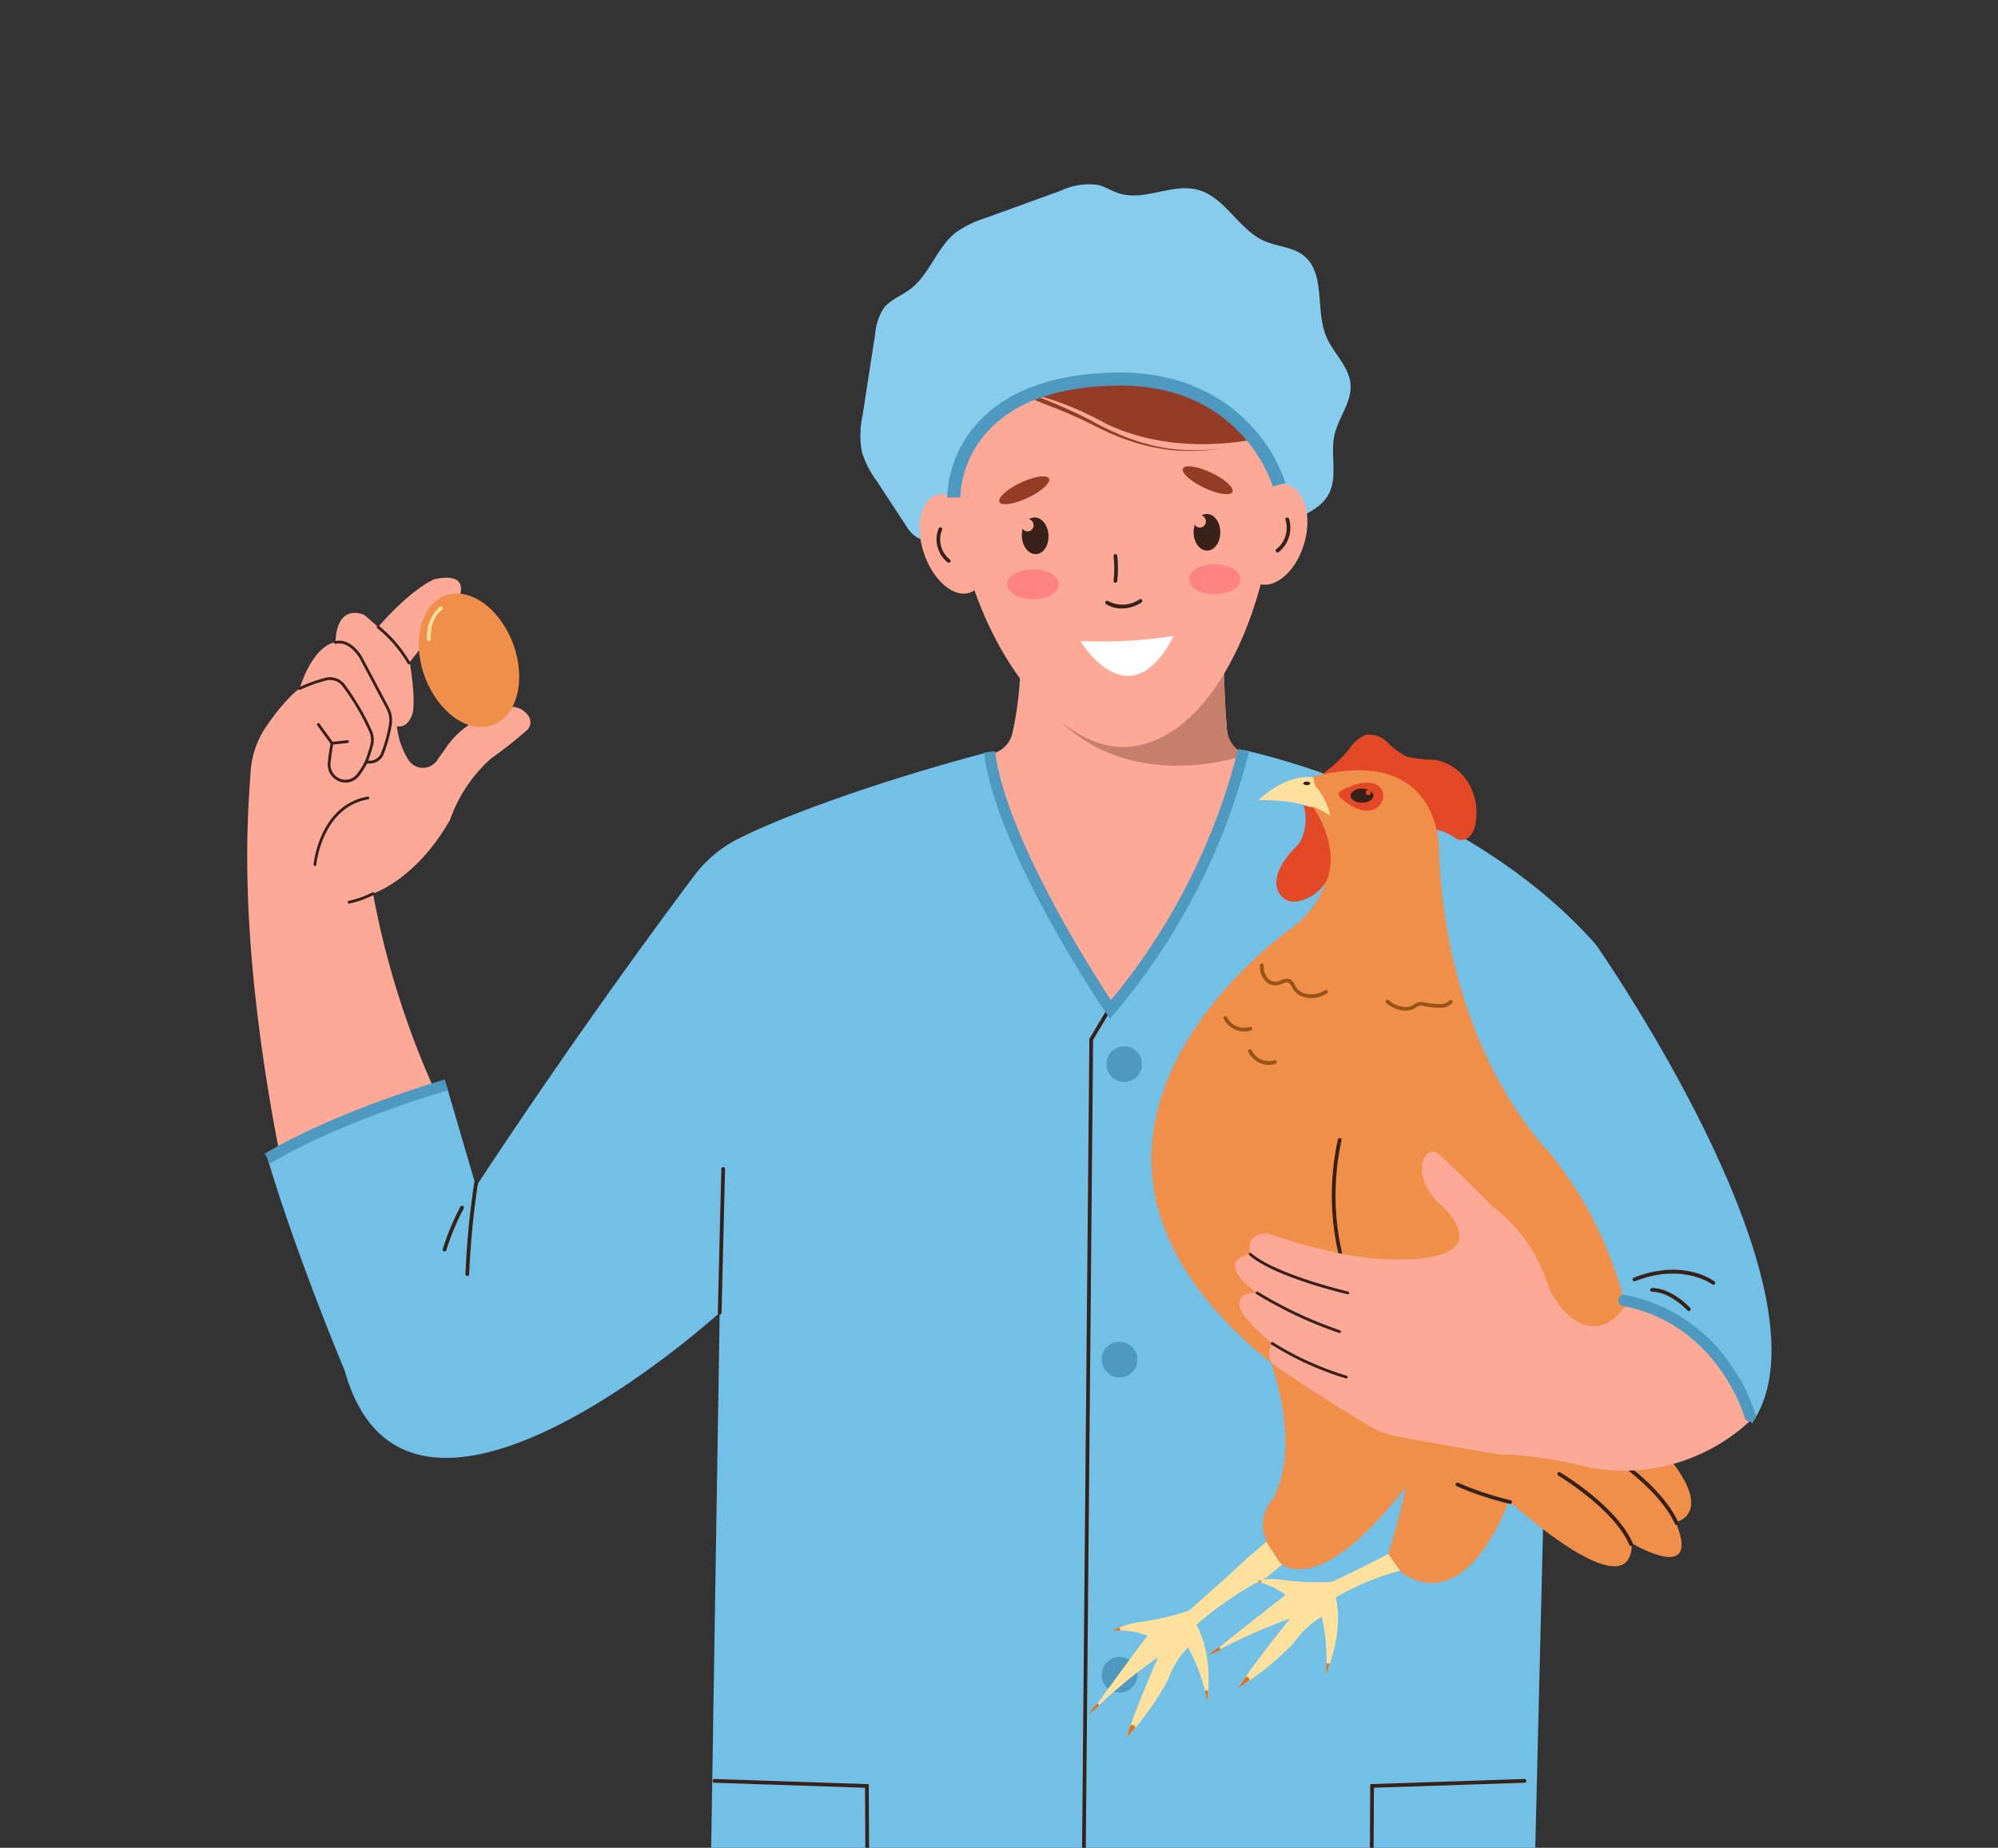 <svg xmlns="http://www.w3.org/2000/svg" xmlns:xlink="http://www.w3.org/1999/xlink" width="239" height="221" viewBox="0 0 239 221">
  <rect x="0" y="0" width="239" height="221" fill="#333333" stroke="none"/>
  <defs>
    <clipPath id="clip-path">
      <rect id="Rectángulo_349644" data-name="Rectángulo 349644" width="239" height="221" transform="translate(-5299 -9672)" fill="#fff" stroke="#707070" stroke-width="1"/>
    </clipPath>
    <clipPath id="clip-path-2">
      <rect id="Rectángulo_349643" data-name="Rectángulo 349643" width="182.333" height="254.137" fill="none"/>
    </clipPath>
  </defs>
  <g id="Enmascarar_grupo_981478" data-name="Enmascarar grupo 981478" transform="translate(5299 9672)" clip-path="url(#clip-path)">
    <g id="Grupo_997215" data-name="Grupo 997215" transform="translate(-5269.426 -9650.002)">
      <g id="Grupo_997214" data-name="Grupo 997214" transform="translate(0 0.002)" clip-path="url(#clip-path-2)">
        <path id="Trazado_730961" data-name="Trazado 730961" d="M4.105,271.133c-5.36-26.95-4.071-41.3-3.7-46.882a10.9,10.9,0,0,1,1.88-5.431C4.7,215.3,6.258,214.3,6.258,214.3c1.839-5.518,4.292-5.518,4.292-5.518.2-4.905,3.474-3.27,3.474-3.27l1.635,1.431c4.088-4.7,6.744-5.723,6.744-5.723,4.905-1.022,2.657,2.861,2.657,2.861l-5.621,7.051c.817,5.11.306,6.234.306,6.234-.613,1.839-1.839,1.431-1.839,1.431a9.261,9.261,0,0,0,1.395,4.069,2.059,2.059,0,0,0,3.429,0c.363-.547.8-1.109.8-1.109,2.044-3.27,4.823-4.12,7.112-5.079a2.455,2.455,0,0,1,3.042.975,1.292,1.292,0,0,1-.261,1.659,51.268,51.268,0,0,1-4.273,3.364,17.643,17.643,0,0,0-4.905,7.358c-4.088,7.154-9.2,8.789-9.2,8.789a102.735,102.735,0,0,0,8.136,25.175Z" transform="translate(0 -153.948)" fill="#fcaa97"/>
        <path id="Trazado_730962" data-name="Trazado 730962" d="M98.874,215.148c1.569,4.276.472,8.612-2.45,9.685s-6.564-1.525-8.133-5.8-.472-8.612,2.45-9.685,6.564,1.525,8.133,5.8" transform="translate(-67.057 -160.113)" fill="#f08f4a"/>
        <path id="Trazado_730963" data-name="Trazado 730963" d="M337.109,236.662a40.733,40.733,0,0,1-.935,10.247,3.281,3.281,0,0,1-2.294,2.415L319.5,253.433l28.93,37.944,23.479-39.411-7.666-2.447a3.484,3.484,0,0,1-2.411-3.036c-.4-4.924-.4-9.611-.4-9.611Z" transform="translate(-244.643 -181.214)" fill="#fcaa97"/>
        <path id="Trazado_730964" data-name="Trazado 730964" d="M427.48,257.023a3.482,3.482,0,0,1-2.275-2.986c-.237-2.882-.335-5.682-.376-7.51l-22.564,2.825c8.595,13.207,24.238,8.094,25.215,7.672" transform="translate(-308.016 -188.767)" fill="#c77f6d"/>
        <path id="Trazado_730965" data-name="Trazado 730965" d="M127.132,289.005C120,310.6,111.409,319.4,111.409,319.4,98.621,299.7,96.735,289.215,96.735,289.215c-13.224,3.456-25.024,7.8-30.172,10.454a15.157,15.157,0,0,0-5.178,4.384C46.634,323.74,35.312,341.2,35.312,341.2l-3.564-12.159c-10.063,1.677-21.383,8.8-21.383,8.8,3.564,11.949,9.224,25.366,9.224,25.366,7.547,27.043,44.862-6.918,44.862-6.918L62.564,475.161h98.109l2.935-120.33c16.351-1.048,24.318,14.674,24.318,14.674,10.691-15.3-18.658-57.23-18.658-57.23-15.723-17.819-42.137-23.269-42.137-23.269" transform="translate(-7.937 -221.293)" fill="#73c0e6"/>
        <path id="Trazado_730966" data-name="Trazado 730966" d="M424.328,574.042h0a.223.223,0,0,1-.221-.225l1.368-151.673,2.547-4.245a.223.223,0,0,1,.383.23l-2.484,4.141L424.551,573.82a.223.223,0,0,1-.223.221" transform="translate(-324.739 -319.904)" fill="#382118"/>
        <path id="Trazado_730967" data-name="Trazado 730967" d="M111.638,520.4h-.008a.223.223,0,0,1-.215-.231,100.568,100.568,0,0,1,1.051-10.93.223.223,0,1,1,.44.073,100.044,100.044,0,0,0-1.045,10.872.223.223,0,0,1-.223.215" transform="translate(-85.311 -389.786)" fill="#382118"/>
        <path id="Trazado_730968" data-name="Trazado 730968" d="M100.006,527.059a.223.223,0,0,1-.215-.282,29.412,29.412,0,0,1,2.115-5.078.223.223,0,0,1,.393.212,28.92,28.92,0,0,0-2.078,4.984.223.223,0,0,1-.215.164" transform="translate(-76.404 -399.378)" fill="#382118"/>
        <path id="Trazado_730969" data-name="Trazado 730969" d="M253.908,856.183H234.452a.223.223,0,1,1,0-.446h19.007l-.207-40.44-18.013-.6a.223.223,0,1,1,.015-.446l18.442.616Z" transform="translate(-179.35 -623.475)" fill="#382118"/>
        <path id="Trazado_730970" data-name="Trazado 730970" d="M591.895,856.183H572.439l.212-41.318,18.442-.616a.223.223,0,0,1,.015.446l-18.013.6-.207,40.44h19.007a.223.223,0,0,1,0,.446" transform="translate(-438.319 -623.475)" fill="#382118"/>
        <path id="Trazado_730971" data-name="Trazado 730971" d="M442.9,442.35a2.133,2.133,0,1,1-2.133-2.133,2.133,2.133,0,0,1,2.133,2.133" transform="translate(-335.868 -337.077)" fill="#4d99bf"/>
        <path id="Trazado_730972" data-name="Trazado 730972" d="M440.529,593.184a2.133,2.133,0,1,1-2.133-2.133,2.133,2.133,0,0,1,2.133,2.133" transform="translate(-334.049 -452.571)" fill="#4d99bf"/>
        <path id="Trazado_730973" data-name="Trazado 730973" d="M440.529,754.1a2.133,2.133,0,1,1-2.133-2.133,2.133,2.133,0,0,1,2.133,2.133" transform="translate(-334.049 -575.786)" fill="#4d99bf"/>
        <path id="Trazado_730974" data-name="Trazado 730974" d="M440.529,898.4a2.133,2.133,0,1,1-2.133-2.133,2.133,2.133,0,0,1,2.133,2.133" transform="translate(-334.049 -686.273)" fill="#4d99bf"/>
        <path id="Trazado_730975" data-name="Trazado 730975" d="M716.971,556.077a.223.223,0,0,1-.135-.045c-.035-.027-3.544-2.618-9.217-.389a.223.223,0,1,1-.163-.415c5.919-2.325,9.5.335,9.651.45a.223.223,0,0,1-.136.4" transform="translate(-541.594 -424.413)" fill="#382118"/>
        <path id="Trazado_730976" data-name="Trazado 730976" d="M720.888,566.386a.222.222,0,0,1-.165-.073c-.02-.022-2.059-2.233-4.237-2.233a.223.223,0,0,1,0-.446c2.377,0,4.479,2.282,4.567,2.379a.223.223,0,0,1-.165.373" transform="translate(-548.446 -431.578)" fill="#382118"/>
        <path id="Trazado_730977" data-name="Trazado 730977" d="M240.481,519.534h-.006a.223.223,0,0,1-.217-.229l.419-17.19a.223.223,0,0,1,.446.011l-.419,17.19a.223.223,0,0,1-.223.218" transform="translate(-183.966 -384.306)" fill="#382118"/>
        <path id="Trazado_730978" data-name="Trazado 730978" d="M34.014,321.033H34a.167.167,0,0,1-.152-.181c.006-.071.691-7.089,6.473-8.121a.167.167,0,1,1,.059.329c-5.533.988-6.193,7.753-6.2,7.821a.167.167,0,0,1-.166.152" transform="translate(-25.916 -239.458)" fill="#382118"/>
        <path id="Trazado_730979" data-name="Trazado 730979" d="M69.967,230.122a.167.167,0,0,1-.15-.092,15.4,15.4,0,0,0-3.637-4.239.167.167,0,1,1,.216-.256,15.414,15.414,0,0,1,3.72,4.345.167.167,0,0,1-.075.224.164.164,0,0,1-.075.018" transform="translate(-50.629 -172.663)" fill="#382118"/>
        <path id="Trazado_730980" data-name="Trazado 730980" d="M39.009,250.107a2.05,2.05,0,0,1-.778-.154l-.035-.015a2.141,2.141,0,0,1-1.31-2.188c.1-1.058.277-2.036.328-2.3l-1.592-2.19a.167.167,0,1,1,.271-.2l1.678,2.307-.015.072c0,.011-.223,1.123-.337,2.342a1.807,1.807,0,0,0,1.105,1.847l.034.014a1.706,1.706,0,0,0,1.99-.523,8.689,8.689,0,0,0,.982-1.54l.046-.092h.547a1.435,1.435,0,0,0,1.33-.888,16.956,16.956,0,0,0,.946-3.4,2.95,2.95,0,0,0-.288-1.9l-3.193-6.03c-.011-.019-1.187-2.13-2.882-1.754a.167.167,0,1,1-.072-.327c1.94-.432,3.2,1.826,3.249,1.923l3.193,6.032a3.287,3.287,0,0,1,.322,2.121,17.258,17.258,0,0,1-.966,3.466,1.768,1.768,0,0,1-1.639,1.1h-.341a8.994,8.994,0,0,1-.973,1.507,2.046,2.046,0,0,1-1.6.778" transform="translate(-27.252 -178.509)" fill="#382118"/>
        <path id="Trazado_730981" data-name="Trazado 730981" d="M34.132,262.112a.167.167,0,0,1-.155-.229,17.5,17.5,0,0,0,.665-2.06,2.364,2.364,0,0,0-.158-1.554,29.314,29.314,0,0,0-3.218-5.446,1.866,1.866,0,0,0-1.85-.652,17.82,17.82,0,0,0-3.188,1.138.167.167,0,0,1-.136-.306,18.167,18.167,0,0,1,3.251-1.159,2.2,2.2,0,0,1,2.181.766,29.649,29.649,0,0,1,3.262,5.516,2.7,2.7,0,0,1,.181,1.774,17.5,17.5,0,0,1-.68,2.107.168.168,0,0,1-.155.105" transform="translate(-19.904 -192.799)" fill="#382118"/>
        <path id="Trazado_730982" data-name="Trazado 730982" d="M42.736,284.48a.167.167,0,0,1-.018-.334l1.839-.2a.167.167,0,1,1,.037.333l-1.839.2h-.019" transform="translate(-32.595 -217.416)" fill="#382118"/>
        <path id="Trazado_730983" data-name="Trazado 730983" d="M51.46,362.935a.167.167,0,0,1-.036-.331,12.021,12.021,0,0,0,2.812-1,.167.167,0,0,1,.172.287,12.107,12.107,0,0,1-2.911,1.042.161.161,0,0,1-.036,0" transform="translate(-39.275 -276.863)" fill="#382118"/>
        <path id="Trazado_730984" data-name="Trazado 730984" d="M550.865,282.8a4.206,4.206,0,0,1,2.023-1.749,3.079,3.079,0,0,1,2.577.889,9.212,9.212,0,0,0,2.25,1.694,14.2,14.2,0,0,0,3.367.4,5.868,5.868,0,0,1,4.035,2.709,7.005,7.005,0,0,1,.9,4.824,3.125,3.125,0,0,1-.574,1.474,1.451,1.451,0,0,1-1.409.56,2.84,2.84,0,0,1-.831-.446,5.249,5.249,0,0,0-2.342-.813.916.916,0,0,1-.54-.159.888.888,0,0,1-.212-.406,8.882,8.882,0,0,0-5.055-5.237,12.8,12.8,0,0,0-7.746-.526,17.82,17.82,0,0,0,3.558-3.218" transform="translate(-419.076 -215.164)" fill="#e34927"/>
        <path id="Trazado_730985" data-name="Trazado 730985" d="M516.843,698.232a30.4,30.4,0,0,0-9.157,3.541.035.035,0,0,0-.015.038c.916,3.713-.7,7.993-1.083,8.914a.035.035,0,0,1-.068-.018,22.453,22.453,0,0,0-.52-6.569.036.036,0,0,0-.055-.018,10.975,10.975,0,0,0-3.312,3.115l0,0a33.859,33.859,0,0,1-6.469,5.259.036.036,0,0,1-.05-.048c1.6-2.555,5.442-7.331,6.027-8.055a.036.036,0,0,0-.039-.057,66.007,66.007,0,0,0-9.086,4.079.036.036,0,0,1-.038-.06c4.927-3.974,8.246-6.526,8.668-6.85a.037.037,0,0,0-.008-.061,9.327,9.327,0,0,0-3.929-1.651,10.274,10.274,0,0,1,3.67-.1,31.373,31.373,0,0,0,5.864.21l.011,0c3.787-1.794,7.95-3.965,8.349-4.174a.035.035,0,0,1,.047.016l1.221,2.442a.035.035,0,0,1-.025.051" transform="translate(-377.464 -532.716)" fill="#ffe09c"/>
        <path id="Trazado_730986" data-name="Trazado 730986" d="M492.236,747.123h0a.181.181,0,0,0-.27-.055c-.464.364-.6.4-1.122.82a3.5,3.5,0,0,0,1.316-.517.182.182,0,0,0,.075-.249" transform="translate(-375.842 -572.005)" fill="#d67623"/>
        <path id="Trazado_730987" data-name="Trazado 730987" d="M506.864,762.149c-.309.447-.585.863-.809,1.228,0,0,.495-.311,1.232-.817a.216.216,0,0,0,.022-.339l-.124-.11a.216.216,0,0,0-.32.039" transform="translate(-387.489 -583.51)" fill="#d67623"/>
        <path id="Trazado_730988" data-name="Trazado 730988" d="M550.826,755.312c-.005.347-.016.709-.034,1.086,0,0,.17-.381.393-1.019a.186.186,0,0,0-.156-.246.183.183,0,0,0-.2.18" transform="translate(-421.744 -578.208)" fill="#d67623"/>
        <path id="Trazado_730989" data-name="Trazado 730989" d="M514.261,712.651a.139.139,0,0,0-.154-.139c-.284.033-.583.078-.894.141a6.259,6.259,0,0,1,.871.188.14.14,0,0,0,.177-.134Z" transform="translate(-392.97 -545.574)" fill="#d67623"/>
        <path id="Trazado_730990" data-name="Trazado 730990" d="M452.347,696.253a40.961,40.961,0,0,0-8.368,5.666.035.035,0,0,0,0,.041c1.868,3.338,1.439,7.893,1.319,8.882a.036.036,0,0,1-.07,0,22.472,22.472,0,0,0-2.242-6.2.036.036,0,0,0-.058,0,10.983,10.983,0,0,0-2.368,3.882l0,0a33.853,33.853,0,0,1-4.844,6.785.036.036,0,0,1-.061-.033c.869-2.888,3.3-8.511,3.676-9.364a.036.036,0,0,0-.052-.044,66.026,66.026,0,0,0-7.68,6.341.036.036,0,0,1-.052-.048c3.7-5.138,6.221-8.478,6.542-8.9.016-.021,0-.047-.024-.056a9.329,9.329,0,0,0-4.227-.551,10.28,10.28,0,0,1,3.511-1.074,31.365,31.365,0,0,0,5.71-1.352.029.029,0,0,0,.009-.006c3.176-2.734,6.615-5.931,6.944-6.237.015-.014,2.747-2.362,2.76-2.347l2.1,2.515c.016.018-2.495,2.086-2.516,2.1" transform="translate(-330.427 -529.593)" fill="#ffe09c"/>
        <path id="Trazado_730991" data-name="Trazado 730991" d="M430.877,775.917h0a.181.181,0,0,0-.275.019c-.35.473-.471.541-.864,1.088,0,0,.276-.057,1.132-.847a.181.181,0,0,0,.007-.26" transform="translate(-329.052 -594.082)" fill="#d67623"/>
        <path id="Trazado_730992" data-name="Trazado 730992" d="M449.366,786.739c-.179.512-.335.987-.455,1.4,0,0,.395-.431.971-1.114a.216.216,0,0,0-.068-.333l-.149-.073a.216.216,0,0,0-.3.122" transform="translate(-343.733 -602.299)" fill="#d67623"/>
        <path id="Trazado_730993" data-name="Trazado 730993" d="M489.041,769.163q.131.5.255,1.056s.063-.412.108-1.087a.186.186,0,0,0-.216-.2.183.183,0,0,0-.148.227" transform="translate(-374.457 -588.777)" fill="#d67623"/>
        <path id="Trazado_730994" data-name="Trazado 730994" d="M442.357,737.127a.139.139,0,0,0-.186-.094c-.265.107-.541.23-.824.373a6.285,6.285,0,0,1,.89-.05.14.14,0,0,0,.135-.176Z" transform="translate(-337.941 -564.343)" fill="#d67623"/>
        <path id="Trazado_730995" data-name="Trazado 730995" d="M480.754,300.15c15.723-4.193,15.3,8.8,15.3,8.8.839,23.9,13,35.848,13,35.848A46.153,46.153,0,0,1,519.536,377.3c11.32,10.691,4.822,11.949,4.822,11.949,3.145,7.547-5.241,2.516-5.241,2.516,0,8.385-14.675-5.031-14.675-5.031-6.079,14.884-13,8.385-13,8.385l-1.467-2.1a78.059,78.059,0,0,0,2.1-7.966c-10.691,13.836-15.094,9.014-15.094,9.014l-1.467-2.306a4.658,4.658,0,0,1,.629-5.241c3.564-6.5-.209-16.352-.209-16.352-33.542-27.043,2.516-51.989,2.516-51.989,8.595-6.708,1.887-14.884,1.887-14.884Z" transform="translate(-353.488 -229.189)" fill="#f08f4a"/>
        <path id="Trazado_730996" data-name="Trazado 730996" d="M557.489,307.387c5.9,5.328,7.737-4.821.1-.817a.5.5,0,0,0-.1.817" transform="translate(-426.745 -234.007)" fill="#e34927"/>
        <path id="Trazado_730997" data-name="Trazado 730997" d="M565.688,308.964a.314.314,0,1,1-.244-.121l.027,0a1.981,1.981,0,0,0-.79-.156c-.753,0-1.363.375-1.363.839s.61.839,1.363.839,1.363-.375,1.363-.839a.7.7,0,0,0-.356-.564" transform="translate(-431.336 -236.365)" fill="#382118"/>
        <path id="Trazado_730998" data-name="Trazado 730998" d="M528.667,317.166a5.718,5.718,0,0,1-.549,4.617c-4.612,4.4-2.3,7.075-.419,6.918a5.01,5.01,0,0,0,3.722-2.479c1.729-4.229-1.589-8.791-1.589-8.791Z" transform="translate(-402.32 -242.856)" fill="#e34927"/>
        <path id="Trazado_730999" data-name="Trazado 730999" d="M522.932,302.792c-3.443-.431-6.588,2.713-6.588,2.713,4.4,0,6.165.835,6.165.835.544-.206,2.431,1.052,2.431,1.052a8.119,8.119,0,0,0-1.467-3.145,1.928,1.928,0,0,1-.54-1.455" transform="translate(-395.367 -231.819)" fill="#ffe09c"/>
        <path id="Trazado_731000" data-name="Trazado 731000" d="M540,305.32c0,.116-.188.21-.419.21s-.42-.094-.42-.21.188-.21.42-.21.419.094.419.21" transform="translate(-412.837 -233.625)" fill="#382118"/>
        <path id="Trazado_731001" data-name="Trazado 731001" d="M677.659,666.414a.222.222,0,0,1-.2-.135c-1.836-4.284-8.438-8.242-8.5-8.281a.223.223,0,0,1,.228-.384c.276.164,6.792,4.071,8.686,8.49a.223.223,0,0,1-.117.293.22.22,0,0,1-.088.018" transform="translate(-512.135 -503.514)" fill="#382118"/>
        <path id="Trazado_731002" data-name="Trazado 731002" d="M697.5,652.938a.223.223,0,0,1-.2-.13c-2.249-4.907-9.478-9.082-9.551-9.123a.223.223,0,1,1,.221-.387c.3.173,7.426,4.286,9.735,9.325a.223.223,0,0,1-.2.316" transform="translate(-526.522 -492.554)" fill="#382118"/>
        <path id="Trazado_731003" data-name="Trazado 731003" d="M623.458,665.494a.223.223,0,0,1-.051-.006,37.372,37.372,0,0,1-6.331-2.111.223.223,0,1,1,.187-.405,36.874,36.874,0,0,0,6.247,2.082.223.223,0,0,1-.051.44" transform="translate(-472.398 -507.625)" fill="#382118"/>
        <path id="Trazado_731004" data-name="Trazado 731004" d="M576.62,522.723a15.241,15.241,0,0,1-6.325-1.353,20.328,20.328,0,0,1-3.109-1.815,31.2,31.2,0,0,1-12.684-32.3.223.223,0,0,1,.436.1,30.752,30.752,0,0,0,12.5,31.843,19.917,19.917,0,0,0,3.04,1.776,14.967,14.967,0,0,0,11.517.31.223.223,0,0,1,.164.415,15.148,15.148,0,0,1-5.541,1.033" transform="translate(-424.042 -372.956)" fill="#382118"/>
        <path id="Trazado_731005" data-name="Trazado 731005" d="M620.776,577.35a.222.222,0,0,1-.1-.023,40.012,40.012,0,0,1-12.039-9.256c-1.605-1.82-3.769-4.625-4.024-7.942a.223.223,0,0,1,.445-.034c.245,3.184,2.351,5.908,3.914,7.681a39.56,39.56,0,0,0,11.9,9.152.223.223,0,0,1-.1.423" transform="translate(-462.955 -428.71)" fill="#382118"/>
        <path id="Trazado_731006" data-name="Trazado 731006" d="M650.655,569.131a.222.222,0,0,1-.127-.04c-4.31-2.988-7.313-8.156-8.926-15.36a.223.223,0,0,1,.436-.1c1.588,7.091,4.53,12.169,8.745,15.091a.223.223,0,0,1-.127.406" transform="translate(-491.274 -423.787)" fill="#382118"/>
        <path id="Trazado_731007" data-name="Trazado 731007" d="M523.208,402.148a3.456,3.456,0,0,1-.849-.108A2.186,2.186,0,0,1,520.935,401c-.04-.068-.078-.141-.116-.213a2.093,2.093,0,0,0-.2-.332c-.22-.272-.466-.213-.935-.026l-.06.023a1.713,1.713,0,0,1-1.676-.1,2.492,2.492,0,0,1-.921-2.127.223.223,0,1,1,.445.035,2.07,2.07,0,0,0,.728,1.723,1.264,1.264,0,0,0,1.26.052l.058-.023c.4-.158,1-.4,1.446.16a2.408,2.408,0,0,1,.248.406c.034.066.069.131.105.193a1.76,1.76,0,0,0,1.149.83,2.917,2.917,0,0,0,2.343-.392.223.223,0,0,1,.241.376,3.387,3.387,0,0,1-1.844.556" transform="translate(-395.886 -304.77)" fill="#985419"/>
        <path id="Trazado_731008" data-name="Trazado 731008" d="M583.574,417.745a2.937,2.937,0,0,1-.306-.017,3.7,3.7,0,0,1-2.035-.907.223.223,0,0,1,.292-.337,3.253,3.253,0,0,0,1.79.8,1.727,1.727,0,0,0,1-.15c.078-.041.152-.09.227-.139a1.858,1.858,0,0,1,.5-.259,1.763,1.763,0,0,1,.857.034l.064.014a7.475,7.475,0,0,0,1.68.155,1.5,1.5,0,0,0,1.144-.388.223.223,0,0,1,.335.295,1.914,1.914,0,0,1-1.47.54,7.936,7.936,0,0,1-1.781-.165l-.066-.014a1.39,1.39,0,0,0-.643-.041,1.5,1.5,0,0,0-.381.2c-.086.056-.173.113-.263.16a2.006,2.006,0,0,1-.948.216" transform="translate(-444.993 -318.863)" fill="#985419"/>
        <path id="Trazado_731009" data-name="Trazado 731009" d="M500.932,426.639a2.751,2.751,0,0,1-2.466-1.526.223.223,0,0,1,.406-.186,2.274,2.274,0,0,0,2.716,1.159.223.223,0,0,1,.146.422,2.448,2.448,0,0,1-.8.132" transform="translate(-381.663 -325.269)" fill="#985419"/>
        <path id="Trazado_731010" data-name="Trazado 731010" d="M513.508,443.589a2.751,2.751,0,0,1-2.479-1.557.223.223,0,0,1,.408-.181,2.274,2.274,0,0,0,2.7,1.192.223.223,0,0,1,.141.423,2.441,2.441,0,0,1-.772.123" transform="translate(-391.282 -338.227)" fill="#985419"/>
        <path id="Trazado_731011" data-name="Trazado 731011" d="M566.108,526.059a22.218,22.218,0,0,1-19.129,5.839c-7.45-1.812-11.074-1.611-11.074-1.611-7.08-1.2-10.683-1.866-12.5-2.227a9.755,9.755,0,0,1-3.217-1.263c-8.739-5.383-11.466-7.383-11.466-7.383a2.171,2.171,0,0,1,0-2.416c-3.423-2.819-3.826-4.229-3.826-4.229-.6-2.014,2.014-1.812,2.014-1.812-5.437-4.027-.805-4.631-.805-4.631-.6-2.819,2.215-2.416,2.215-2.416,9.665,3.222,14.3,3.02,14.3,3.02,9.866.4,8.457-3.222,8.457-3.222a6.432,6.432,0,0,0-2.416-3.423c-2.482-2.73-2.21-4.619-1.637-5.666a1.049,1.049,0,0,1,1.626-.257c3.623,3.32,6.253,6.124,6.253,6.124a18.936,18.936,0,0,1,6.846,9.665c1.266,2.824,2.862,4.047,4.172,4.557a3.59,3.59,0,0,0,3.749-.74,10.114,10.114,0,0,0,1.543-1.8c11.679,2.014,14.9,13.893,14.9,13.893" transform="translate(-386.119 -378.323)" fill="#fcaa97"/>
        <path id="Trazado_731012" data-name="Trazado 731012" d="M523.246,550.584a.162.162,0,0,1-.038,0c-.355-.082-8.733-2.053-11.75-4.667a.167.167,0,1,1,.219-.253c2.955,2.561,11.521,4.575,11.607,4.594a.167.167,0,0,1-.038.33" transform="translate(-391.581 -417.783)" fill="#382118"/>
        <path id="Trazado_731013" data-name="Trazado 731013" d="M524.871,570.351a.168.168,0,0,1-.051-.008,50.148,50.148,0,0,1-9.9-4.648.167.167,0,0,1,.177-.284,49.774,49.774,0,0,0,9.829,4.614.167.167,0,0,1-.051.327" transform="translate(-394.213 -432.918)" fill="#382118"/>
        <path id="Trazado_731014" data-name="Trazado 731014" d="M531.6,595.528a.168.168,0,0,1-.048-.007,36.884,36.884,0,0,1-8.909-4.051.167.167,0,0,1,.193-.273,36.5,36.5,0,0,0,8.81,4,.167.167,0,0,1-.047.328" transform="translate(-400.136 -452.659)" fill="#382118"/>
        <path id="Trazado_731015" data-name="Trazado 731015" d="M319.687,42.228a4.316,4.316,0,0,1-1.249-1.4L314.9,35.441a11.186,11.186,0,0,1-1.724-3.43,11.309,11.309,0,0,1,.1-4.343q.749-4.85,1.5-9.7a6.655,6.655,0,0,1,1.02-3.093c.791-1.035,2.1-1.487,3.139-2.261,2.345-1.744,3.2-5.005,5.5-6.812a12.348,12.348,0,0,1,3.512-1.715L336.981.809a7.813,7.813,0,0,1,4.5-.679c.865.22,1.631.731,2.481,1,3.032.969,6.352-1.257,9.424-.425,3.251.881,4.876,4.771,7.966,6.128,1.531.672,3.357.687,4.673,1.729,2.663,2.107,1.391,6.5,2.7,9.661.833,2.011,2.757,3.587,2.916,5.763.156,2.148-1.478,3.989-1.932,6.093-.5,2.311.433,4.913-.669,7-1.057,2-3.5,2.646-5.419,3.8-1.754,1.05-3.177,2.62-4.986,3.57-2.312,1.214-5.018,1.3-7.62,1.359l-18.343.418c-2.4.055-5.368.157-7.386-1.4-.813-.625-.907-1.384-1.931-1.882-1.12-.544-2.531-.024-3.664-.715" transform="translate(-239.665 -0.002)" fill="#87cbed"/>
        <path id="Trazado_731016" data-name="Trazado 731016" d="M387.315,71.456a2.61,2.61,0,0,0-1.416,0c.42-14.462-7.488-25.879-20.622-25.115C351,47.17,345.845,58.487,347.35,72.913a2.665,2.665,0,0,0-2.1-.233c-1.907.661-2.548,3.8-1.433,7.023s3.564,5.29,5.471,4.63a2.228,2.228,0,0,0,.543-.279c4.016,11.4,11.772,19.212,18.363,18.73,7.184-.526,13.014-8.77,15.88-19.439,1.992.385,4.282-1.739,5.2-4.89.956-3.268.077-6.4-1.963-7" transform="translate(-262.842 -35.455)" fill="#fcaa97"/>
        <path id="Trazado_731017" data-name="Trazado 731017" d="M442.539,192.365h-.025a.223.223,0,0,1-.2-.246,13.517,13.517,0,0,0,0-2.931.223.223,0,1,1,.44-.073,13.686,13.686,0,0,1,0,3.054.223.223,0,0,1-.221.2" transform="translate(-338.683 -144.663)" fill="#382118"/>
        <path id="Trazado_731018" data-name="Trazado 731018" d="M440.028,213.05a3.568,3.568,0,0,1-1.862-.521.223.223,0,0,1,.23-.383,3.614,3.614,0,0,0,3.747-.191.223.223,0,0,1,.256.366,4.5,4.5,0,0,1-2.37.729" transform="translate(-335.423 -162.265)" fill="#382118"/>
        <path id="Trazado_731019" data-name="Trazado 731019" d="M353.474,179.541a.222.222,0,0,1-.123-.038,3.517,3.517,0,0,1-1.087-4.041.223.223,0,1,1,.426.131,3.031,3.031,0,0,0,.909,3.539.223.223,0,0,1-.125.408" transform="translate(-269.567 -134.232)" fill="#382118"/>
        <path id="Trazado_731020" data-name="Trazado 731020" d="M525.272,174.46a.223.223,0,0,1-.123-.409,3.228,3.228,0,0,0,1.075-3.5.223.223,0,1,1,.435-.1,3.722,3.722,0,0,1-1.264,3.977.221.221,0,0,1-.123.037" transform="translate(-402.032 -130.38)" fill="#382118"/>
        <path id="Trazado_731021" data-name="Trazado 731021" d="M483.178,170.668a2.879,2.879,0,0,1,.147-.935.667.667,0,0,0,.713.348.743.743,0,0,0,.094-1.436,1.228,1.228,0,0,1,.627-.181c.881-.006,1.6.972,1.609,2.184s-.7,2.2-1.582,2.2-1.6-.973-1.61-2.184" transform="translate(-369.971 -128.994)" fill="#382118"/>
        <path id="Trazado_731022" data-name="Trazado 731022" d="M395.488,172.534a2.874,2.874,0,0,1,.1-.94.666.666,0,0,0,.728.315.743.743,0,0,0,.029-1.439,1.232,1.232,0,0,1,.618-.209c.88-.045,1.645.9,1.707,2.109s-.6,2.228-1.481,2.274-1.644-.9-1.707-2.109" transform="translate(-302.824 -130.368)" fill="#382118"/>
        <path id="Trazado_731023" data-name="Trazado 731023" d="M483.53,147.189c-.236.5-1.754.272-3.391-.5s-2.772-1.809-2.536-2.306,1.754-.272,3.391.5,2.772,1.809,2.536,2.306" transform="translate(-365.679 -110.349)" fill="#943c26"/>
        <path id="Trazado_731024" data-name="Trazado 731024" d="M383.947,152.3c.236.5,1.754.272,3.391-.5s2.772-1.809,2.536-2.306-1.754-.272-3.391.5-2.772,1.809-2.536,2.306" transform="translate(-293.966 -114.261)" fill="#943c26"/>
        <path id="Trazado_731025" data-name="Trazado 731025" d="M425.388,231.346a55.939,55.939,0,0,0,11.171-.6c-5.386,10.373-11.171.6-11.171.6" transform="translate(-325.722 -176.685)" fill="#fff"/>
        <path id="Trazado_731026" data-name="Trazado 731026" d="M486.915,195.931c0,.992-1.384,1.8-3.092,1.8s-3.092-.8-3.092-1.8,1.384-1.8,3.092-1.8,3.092.8,3.092,1.8" transform="translate(-368.098 -148.651)" fill="#ff8382"/>
        <path id="Trazado_731027" data-name="Trazado 731027" d="M387.925,198.485c0,.992,1.384,1.8,3.092,1.8s3.092-.8,3.092-1.8-1.384-1.8-3.092-1.8-3.092.8-3.092,1.8" transform="translate(-297.036 -150.607)" fill="#ff8382"/>
        <path id="Trazado_731028" data-name="Trazado 731028" d="M403.763,98.26a24.02,24.02,0,0,1-6.262-1.822c-1-.433-1.976-.919-2.936-1.442s-1.96-1-2.964-1.451c-1.465-.656-2.949-1.254-4.418-1.874a37.5,37.5,0,0,1,8.915,3.57c9.4,4.552,19.761,1.457,19.761,1.457-6.715-17.844-32.616-5.645-32.616-5.645a19.924,19.924,0,0,1,2.167.251l-.092.213c2.029.851,4.092,1.593,6.1,2.44,1.007.422,2,.876,2.969,1.37s1.974.974,2.994,1.387a24.237,24.237,0,0,0,6.359,1.694,23.859,23.859,0,0,0,6.559-.217,23.8,23.8,0,0,1-6.54.069" transform="translate(-293.451 -66.604)" fill="#943c26"/>
        <path id="Trazado_731029" data-name="Trazado 731029" d="M355.509,64.234c1.476-6.725,7.281-12.667,19.151-12.767,16.26-.137,20.134,11.632,20.134,11.632.014-10.635.014-26.793-19.652-26.495-27.052.41-19.633,27.63-19.633,27.63" transform="translate(-271.502 -28.026)" fill="#87cbed"/>
        <path id="Trazado_731030" data-name="Trazado 731030" d="M357.346,111.241a13.924,13.924,0,0,1,3.939-9.248c3.507-3.655,8.95-5.577,16.177-5.714,8.485-.16,13.565,3.426,16.333,6.462a18.746,18.746,0,0,1,4.02,6.742l-1.5.433a17.531,17.531,0,0,0-3.72-6.173c-3.707-4.035-8.784-6.019-15.1-5.9-6.8.128-11.871,1.889-15.08,5.233a12.481,12.481,0,0,0-3.5,8.132Z" transform="translate(-273.621 -73.718)" fill="#4d99bf"/>
        <path id="Trazado_731031" data-name="Trazado 731031" d="M92,219.76a.223.223,0,0,1-.222-.2,4.72,4.72,0,0,1,1.536-3.935.223.223,0,1,1,.268.357c-1.555,1.166-1.361,3.513-1.359,3.537a.223.223,0,0,1-.2.242H92" transform="translate(-70.264 -165.07)" fill="#ffe09c"/>
        <path id="Trazado_731032" data-name="Trazado 731032" d="M391.238,320.71l-.5-.727c-.534-.784-13.105-19.346-14.576-31.11l1.328-.166c1.269,10.156,11.485,26.17,13.862,29.783a76.1,76.1,0,0,0,15.215-30.04l1.313.259a77.586,77.586,0,0,1-16.078,31.329Z" transform="translate(-288.033 -220.869)" fill="#4d99bf"/>
        <path id="Trazado_731033" data-name="Trazado 731033" d="M715.8,582.273a.669.669,0,0,1-.645-.493c-.03-.111-3.192-11.158-14.575-13.355a.669.669,0,0,1,.254-1.314,19.776,19.776,0,0,1,12.444,8.049,21.565,21.565,0,0,1,3.168,6.268.67.67,0,0,1-.47.822.677.677,0,0,1-.177.024" transform="translate(-536.025 -434.23)" fill="#4d99bf"/>
        <path id="Trazado_731034" data-name="Trazado 731034" d="M9.588,467.177l-.685-1.15c8.779-5.226,21.416-8.838,21.543-8.874l.365,1.288c-.125.035-12.6,3.6-21.223,8.736" transform="translate(-6.817 -350.045)" fill="#4d99bf"/>
      </g>
    </g>
  </g>
</svg>

